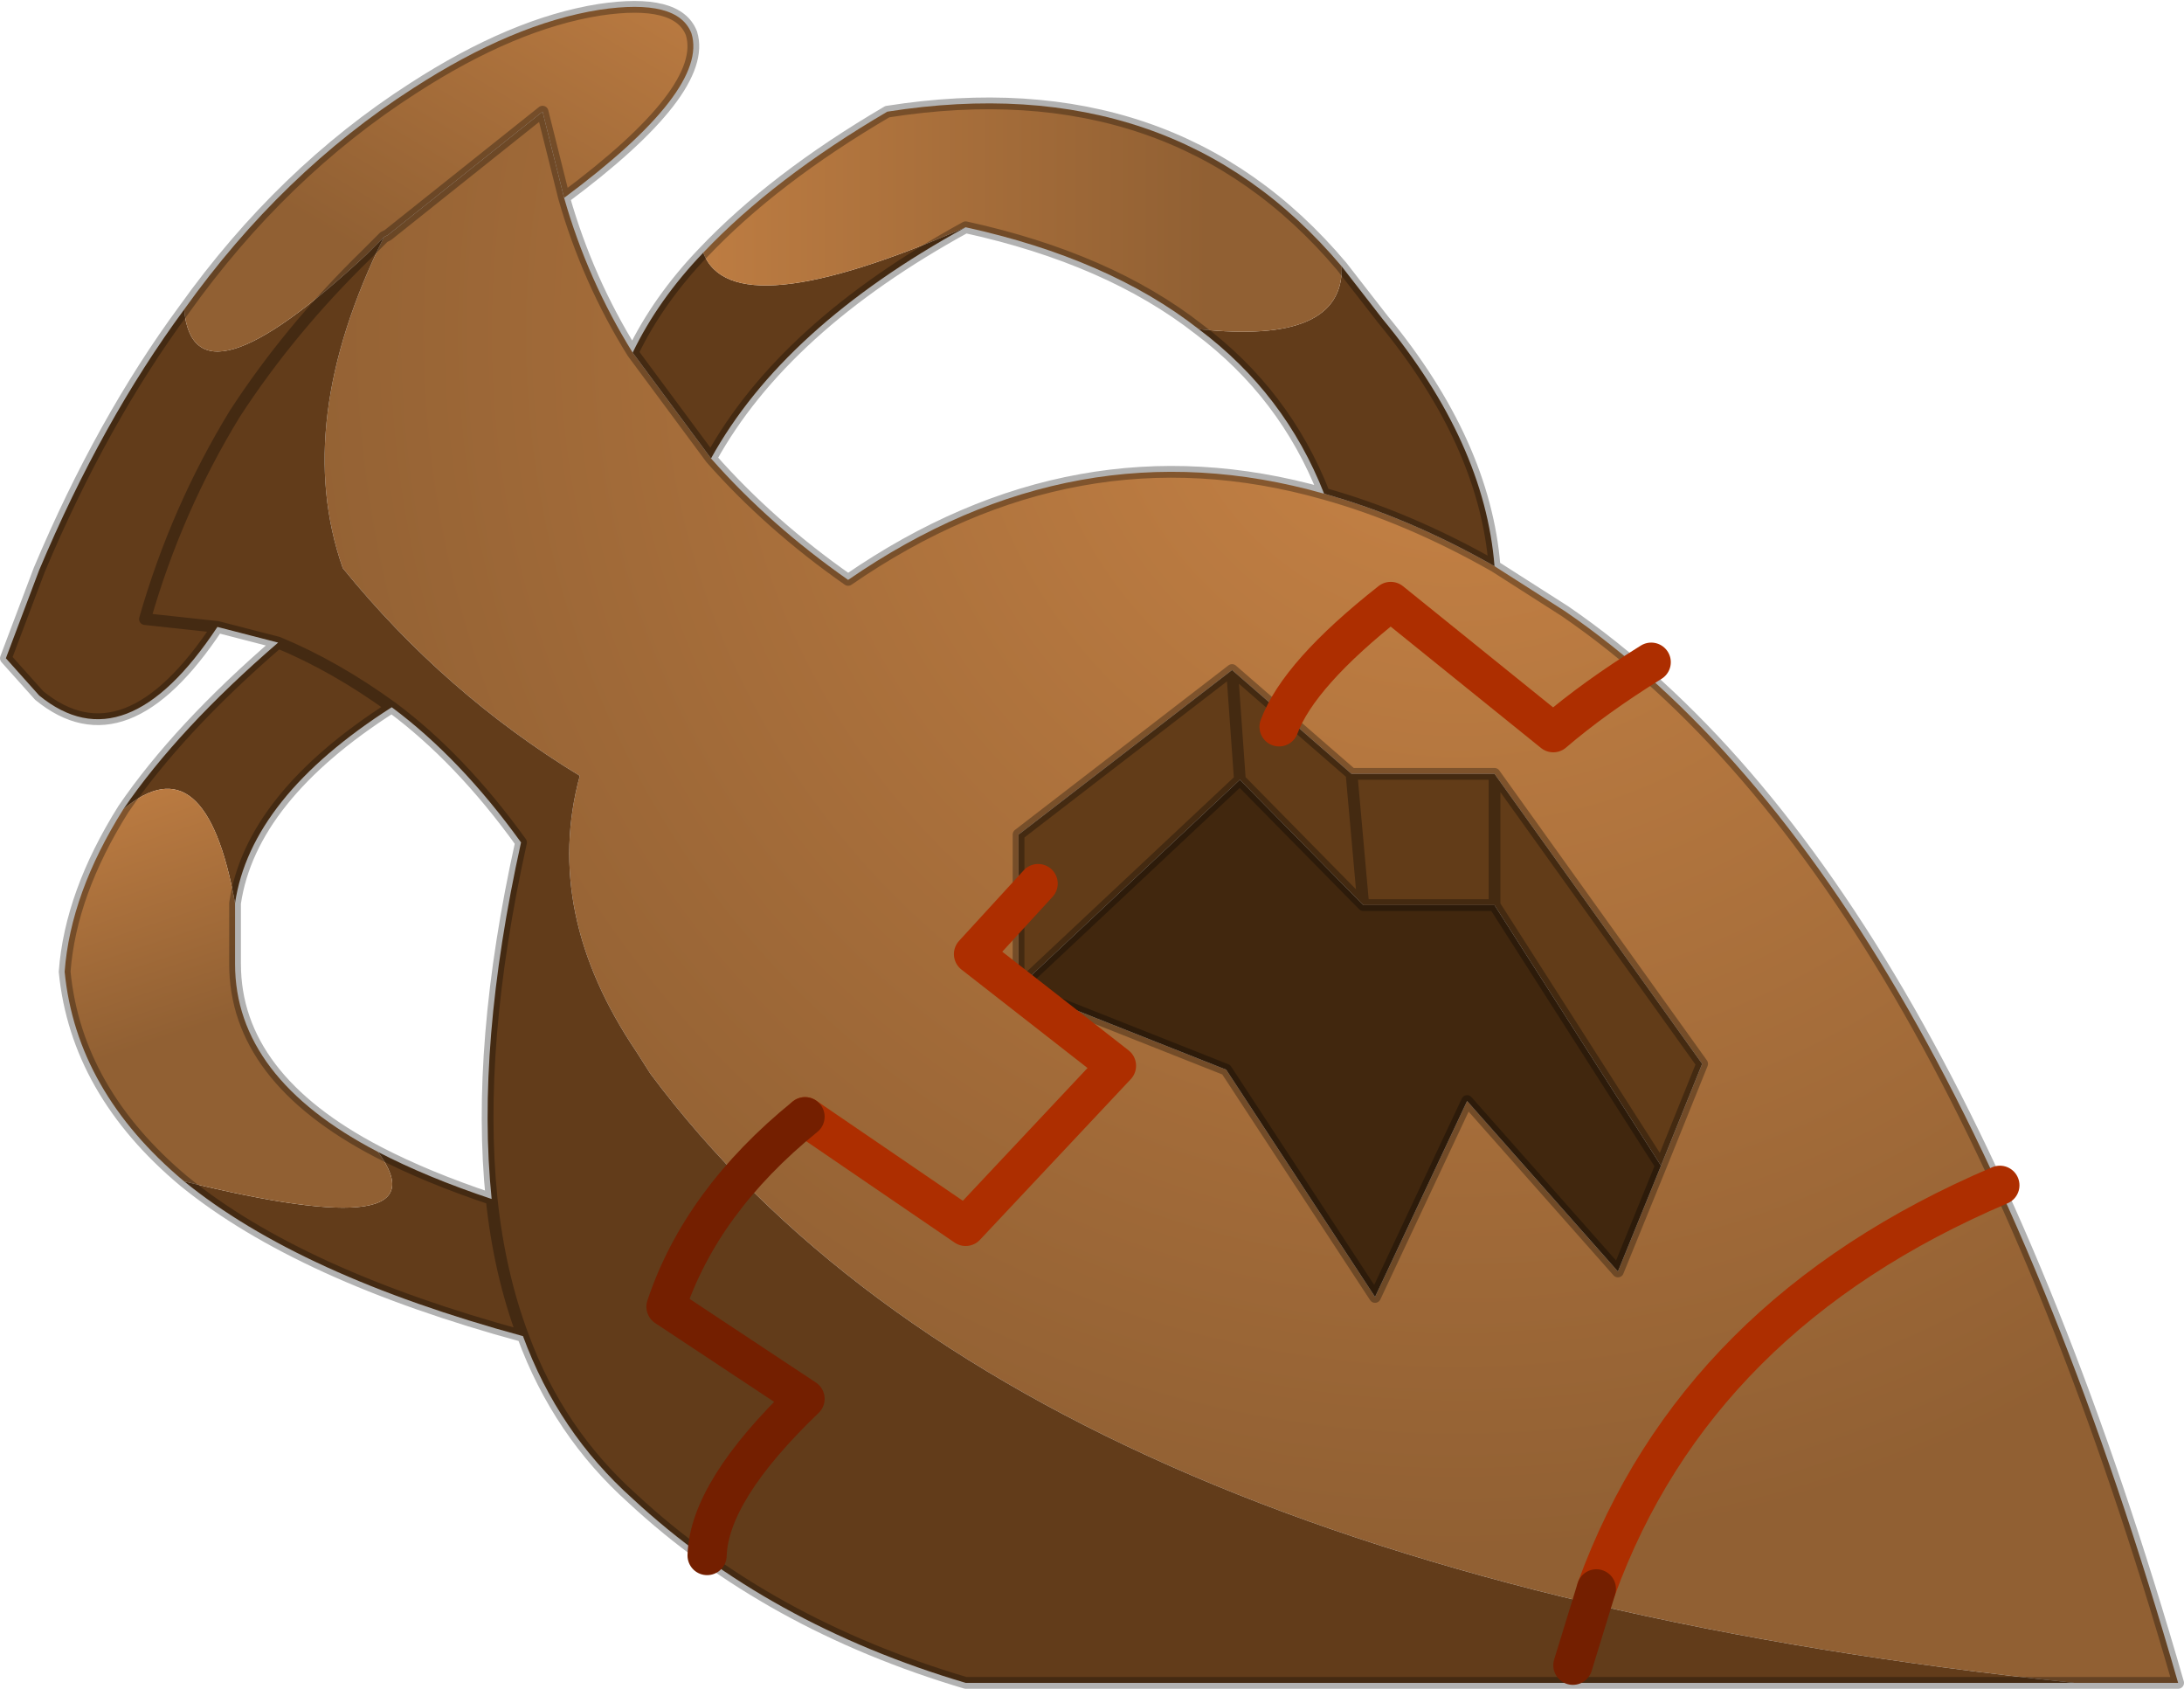 <?xml version="1.0" encoding="UTF-8" standalone="no"?>
<svg xmlns:ffdec="https://www.free-decompiler.com/flash" xmlns:xlink="http://www.w3.org/1999/xlink" ffdec:objectType="frame" height="43.1px" width="55.75px" xmlns="http://www.w3.org/2000/svg">
  <g transform="matrix(1.0, 0.0, 0.0, 1.0, 36.0, 42.4)">
    <use ffdec:characterId="585" height="43.1" transform="matrix(1.0, 0.0, 0.0, 1.0, -36.0, -42.4)" width="55.75" xlink:href="#decoration88-shape0"/>
  </g>
  <defs>
    <g id="decoration88-shape0" transform="matrix(1.0, 0.0, 0.0, 1.0, 36.0, 42.4)">
      <path d="M6.4 -12.65 L7.45 -15.25 2.15 -22.65 -1.5 -22.65 -4.55 -25.3 -10.0 -21.1 -10.0 -17.2 -4.7 -15.1 -0.9 -9.3 1.45 -14.3 5.3 -9.95 6.4 -12.65 M2.15 -27.95 L3.95 -26.8 Q13.65 -20.15 19.6 0.55 L16.95 0.55 Q-9.9 -2.25 -19.4 -15.0 L-19.75 -15.55 Q-22.15 -19.1 -21.2 -22.6 -24.65 -24.7 -27.25 -27.9 -28.55 -31.6 -26.2 -36.35 L-26.1 -36.4 -22.15 -39.55 -21.6 -37.35 Q-21.0 -35.25 -19.85 -33.4 L-17.85 -30.7 Q-16.35 -29.0 -14.35 -27.6 -8.55 -31.6 -2.2 -29.8 -0.05 -29.2 2.15 -27.95" fill="url(#decoration88-gradient0)" fill-rule="evenodd" stroke="none"/>
      <path d="M-10.0 -17.2 L-10.0 -21.1 -4.55 -25.3 -1.5 -22.65 2.15 -22.65 7.45 -15.25 6.4 -12.65 2.15 -19.3 2.15 -22.65 2.15 -19.3 -1.2 -19.3 -4.35 -22.5 -10.0 -17.2 M-4.55 -25.3 L-4.35 -22.5 -4.55 -25.3 M-1.5 -22.65 L-1.2 -19.3 -1.5 -22.65" fill="#623c18" fill-rule="evenodd" stroke="none"/>
      <path d="M6.4 -12.65 L5.3 -9.95 1.45 -14.3 -0.9 -9.3 -4.7 -15.1 -10.0 -17.2 -4.35 -22.5 -1.2 -19.3 2.15 -19.3 6.4 -12.65" fill="#41270e" fill-rule="evenodd" stroke="none"/>
      <path d="M16.95 0.55 L-11.35 0.55 Q-16.4 -0.95 -19.85 -4.15 -21.75 -5.85 -22.65 -8.3 -28.35 -9.85 -31.3 -12.25 -24.6 -10.6 -26.35 -13.0 -25.1 -12.35 -23.45 -11.8 -23.85 -15.7 -22.7 -20.9 -24.25 -23.05 -26.0 -24.35 -29.6 -22.05 -30.0 -19.35 -30.75 -23.5 -32.85 -21.75 -31.45 -23.8 -28.9 -26.0 L-30.45 -26.4 Q-32.8 -22.85 -35.0 -24.65 L-35.85 -25.6 -35.0 -27.85 Q-33.4 -31.65 -31.3 -34.5 -31.05 -31.8 -26.65 -35.9 -28.6 -34.0 -30.0 -31.85 -31.5 -29.4 -32.3 -26.6 L-30.45 -26.4 -32.3 -26.6 Q-31.5 -29.4 -30.0 -31.85 -28.6 -34.0 -26.65 -35.9 L-26.4 -36.15 -26.2 -36.35 Q-28.55 -31.6 -27.25 -27.9 -24.65 -24.7 -21.2 -22.6 -22.15 -19.1 -19.75 -15.55 L-19.4 -15.0 Q-9.9 -2.25 16.95 0.55 M-19.85 -33.4 Q-19.2 -34.75 -18.05 -35.95 -17.3 -34.0 -11.35 -36.6 -16.0 -34.05 -17.85 -30.7 L-19.85 -33.4 M-1.75 -35.6 L-0.7 -34.25 Q1.9 -31.1 2.15 -27.95 -0.05 -29.2 -2.2 -29.8 -3.2 -32.35 -5.4 -34.0 -1.7 -33.6 -1.75 -35.6 M-22.65 -8.3 Q-23.25 -9.9 -23.45 -11.8 -23.25 -9.9 -22.65 -8.3 M-28.9 -26.0 Q-27.45 -25.4 -26.0 -24.35 -27.45 -25.4 -28.9 -26.0" fill="#623c1a" fill-rule="evenodd" stroke="none"/>
      <path d="M-18.05 -35.95 Q-16.25 -37.85 -13.35 -39.55 -6.05 -40.7 -1.75 -35.6 -1.7 -33.6 -5.4 -34.0 -7.7 -35.8 -11.35 -36.6 -17.3 -34.0 -18.05 -35.95" fill="url(#decoration88-gradient1)" fill-rule="evenodd" stroke="none"/>
      <path d="M-31.3 -34.5 Q-28.8 -38.0 -25.45 -40.15 -22.9 -41.8 -20.7 -42.15 -18.7 -42.45 -18.35 -41.55 -17.9 -40.1 -21.6 -37.35 L-22.15 -39.55 -26.1 -36.4 -26.2 -36.35 -26.4 -36.15 -26.65 -35.9 Q-31.05 -31.8 -31.3 -34.5" fill="url(#decoration88-gradient2)" fill-rule="evenodd" stroke="none"/>
      <path d="M-31.3 -12.25 Q-34.05 -14.55 -34.35 -17.6 -34.2 -19.6 -32.85 -21.75 -30.75 -23.5 -30.0 -19.35 L-30.0 -17.8 Q-30.0 -14.9 -26.35 -13.0 -24.6 -10.6 -31.3 -12.25" fill="url(#decoration88-gradient3)" fill-rule="evenodd" stroke="none"/>
      <path d="M-10.0 -17.2 L-10.0 -21.1 -4.55 -25.3 -1.5 -22.65 2.15 -22.65 7.45 -15.25 6.4 -12.65 5.3 -9.95 1.45 -14.3 -0.9 -9.3 -4.7 -15.1 -10.0 -17.2 -4.35 -22.5 -4.55 -25.3 M2.15 -19.3 L2.15 -22.65 M2.15 -19.3 L6.4 -12.65 M2.15 -27.95 L3.95 -26.8 Q13.65 -20.15 19.6 0.55 L16.95 0.55 -11.35 0.55 Q-16.4 -0.95 -19.85 -4.15 -21.75 -5.85 -22.65 -8.3 -28.35 -9.85 -31.3 -12.25 -34.05 -14.55 -34.35 -17.6 -34.2 -19.6 -32.85 -21.75 -31.45 -23.8 -28.9 -26.0 L-30.45 -26.4 Q-32.8 -22.85 -35.0 -24.65 L-35.85 -25.6 -35.0 -27.85 Q-33.4 -31.65 -31.3 -34.5 -28.8 -38.0 -25.45 -40.15 -22.9 -41.8 -20.7 -42.15 -18.7 -42.45 -18.35 -41.55 -17.9 -40.1 -21.6 -37.35 -21.0 -35.25 -19.85 -33.4 -19.2 -34.75 -18.05 -35.95 -16.25 -37.85 -13.35 -39.55 -6.05 -40.7 -1.75 -35.6 L-0.7 -34.25 Q1.9 -31.1 2.15 -27.95 -0.05 -29.2 -2.2 -29.8 -8.55 -31.6 -14.35 -27.6 -16.35 -29.0 -17.85 -30.7 L-19.85 -33.4 M-11.35 -36.6 Q-16.0 -34.05 -17.85 -30.7 M-2.2 -29.8 Q-3.2 -32.35 -5.4 -34.0 -7.7 -35.8 -11.35 -36.6 M-26.2 -36.35 L-26.1 -36.4 -22.15 -39.55 -21.6 -37.35 M-26.65 -35.9 Q-28.6 -34.0 -30.0 -31.85 -31.5 -29.4 -32.3 -26.6 L-30.45 -26.4 M-26.2 -36.35 L-26.4 -36.15 -26.65 -35.9 M-26.35 -13.0 Q-25.1 -12.35 -23.45 -11.8 -23.85 -15.7 -22.7 -20.9 -24.25 -23.05 -26.0 -24.35 -29.6 -22.05 -30.0 -19.35 L-30.0 -17.8 Q-30.0 -14.9 -26.35 -13.0 M-23.45 -11.8 Q-23.25 -9.9 -22.65 -8.3 M-1.2 -19.3 L-1.5 -22.65 M-4.35 -22.5 L-1.2 -19.3 2.15 -19.3 M-26.0 -24.35 Q-27.45 -25.4 -28.9 -26.0" fill="none" stroke="#000000" stroke-linecap="round" stroke-linejoin="round" stroke-opacity="0.302" stroke-width="0.3"/>
      <path d="M4.75 -1.85 Q7.3 -8.85 15.05 -12.15 M-3.35 -23.85 Q-2.85 -25.2 -0.5 -27.05 L3.65 -23.7 Q4.7 -24.6 6.15 -25.5 M-15.45 -13.9 L-11.35 -11.1 -7.5 -15.2 -11.15 -18.05 -9.5 -19.85" fill="none" stroke="#ad2e00" stroke-linecap="round" stroke-linejoin="round" stroke-width="1.0"/>
      <path d="M4.15 0.1 L4.75 -1.85 M-17.95 -2.7 Q-17.9 -4.35 -15.45 -6.7 L-19.0 -9.05 Q-18.1 -11.75 -15.45 -13.9" fill="none" stroke="#741f00" stroke-linecap="round" stroke-linejoin="round" stroke-width="1.0"/>
    </g>
    <radialGradient cx="0" cy="0" gradientTransform="matrix(0.038, 0.0, 0.0, 0.038, 1.2, -33.9)" gradientUnits="userSpaceOnUse" id="decoration88-gradient0" r="819.2" spreadMethod="pad">
      <stop offset="0.0" stop-color="#c98446"/>
      <stop offset="1.0" stop-color="#916033"/>
    </radialGradient>
    <linearGradient gradientTransform="matrix(0.01, 0.0, 0.0, 0.004, -13.35, -36.1)" gradientUnits="userSpaceOnUse" id="decoration88-gradient1" spreadMethod="pad" x1="-819.2" x2="819.2">
      <stop offset="0.0" stop-color="#c98446"/>
      <stop offset="1.0" stop-color="#916033"/>
    </linearGradient>
    <linearGradient gradientTransform="matrix(-0.004, 0.007, -0.005, -0.003, -22.5, -41.1)" gradientUnits="userSpaceOnUse" id="decoration88-gradient2" spreadMethod="pad" x1="-819.2" x2="819.2">
      <stop offset="0.0" stop-color="#c98446"/>
      <stop offset="1.0" stop-color="#916033"/>
    </linearGradient>
    <linearGradient gradientTransform="matrix(0.001, 0.005, -0.006, 0.002, -30.3, -20.75)" gradientUnits="userSpaceOnUse" id="decoration88-gradient3" spreadMethod="pad" x1="-819.2" x2="819.2">
      <stop offset="0.0" stop-color="#c98446"/>
      <stop offset="1.0" stop-color="#916033"/>
    </linearGradient>
  </defs>
</svg>
